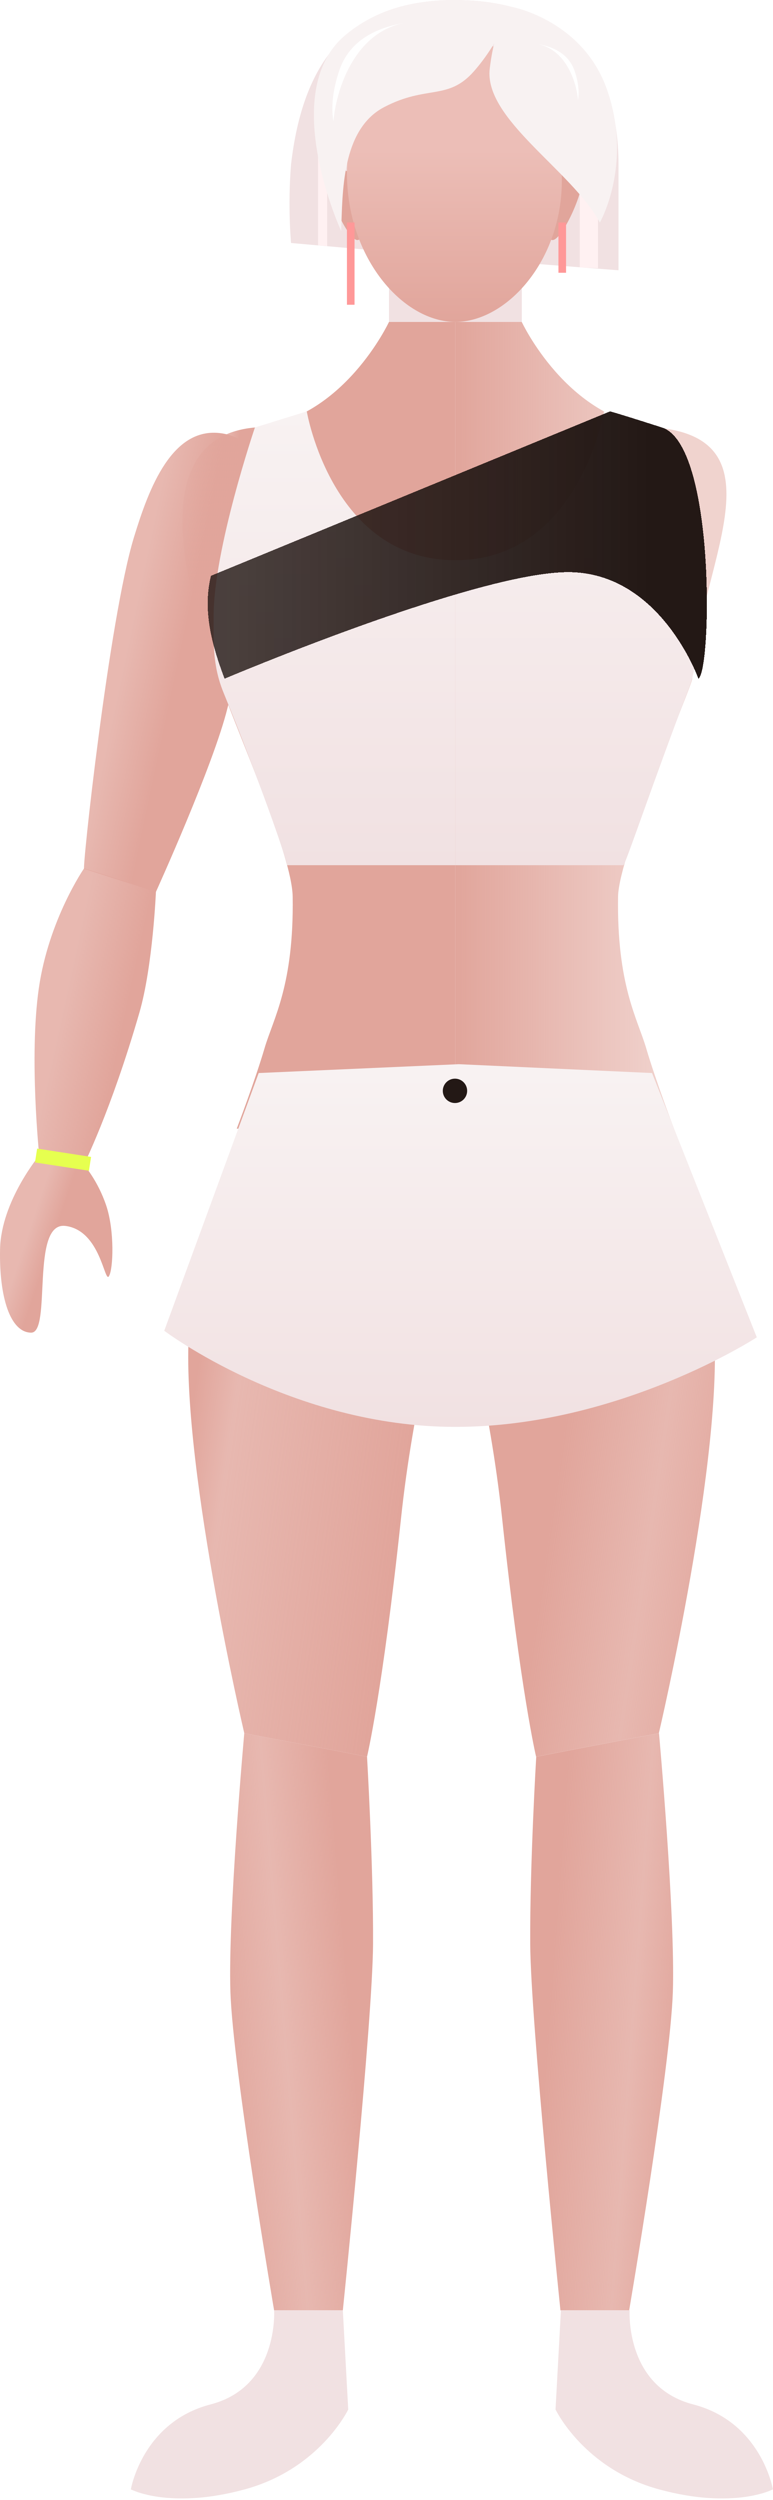 <svg width="508" height="1641" viewBox="0 0 508 1641" fill="none" xmlns="http://www.w3.org/2000/svg">
<path d="M406.179 588.595C405.316 646.772 418.97 668.702 424.65 688.019C431.125 709.995 442.94 740.878 442.94 740.878H299.259V211.306H342.881C342.881 211.306 372.803 275.46 430.966 280.596C516.552 288.141 458.276 374.134 454.959 445.515C454.709 450.81 406.565 561.006 406.179 588.595Z" fill="url(#paint0_linear_710_3)"/>
<path d="M147.424 284.747C113.117 277.998 97.531 321.654 88.057 352.583C71.653 406.034 53.364 574.907 55.341 570.316L102.462 585.474C102.462 585.474 140.313 502.208 149.537 464.62C158.784 427.032 203.679 295.815 147.424 284.747Z" fill="url(#paint1_linear_710_3)"/>
<path d="M102.5 584.952L55.234 570.028C55.234 570.028 31.968 603.64 25.493 648.841C19.018 694.042 25.811 758.742 25.811 758.742L54.711 765.355C54.711 765.355 72.796 729.721 91.631 664.658C100.469 634.115 102.5 584.952 102.5 584.952Z" fill="url(#paint2_linear_710_3)"/>
<path d="M55.091 764.565L26.191 757.952C26.191 757.952 0.699 788.268 0.04 819.992C-0.618 851.694 6.788 874.67 20.466 874.784C34.143 874.897 19.852 801.857 42.958 804.721C66.042 807.584 68.609 842.263 71.54 837.809C74.471 833.355 75.38 807.834 69.791 791.29C64.202 774.723 55.114 764.61 55.114 764.61L55.091 764.565Z" fill="url(#paint3_linear_710_3)"/>
<path d="M192.339 588.595C193.203 646.772 179.548 668.702 173.868 688.019C167.393 709.995 155.578 740.878 155.578 740.878H299.259V211.306H255.637C255.637 211.306 225.715 275.46 167.552 280.596C81.966 288.141 136.357 425.107 143.56 445.515C155.76 480.171 191.953 561.006 192.339 588.595Z" fill="url(#paint4_linear_710_3)"/>
<path d="M299.259 567.96V367.726C380.369 367.726 396.909 270.051 396.909 270.051L430.989 280.596C430.989 280.596 458.185 360.59 458.139 404.541C458.139 421.244 459.003 436.493 451.664 454.537C429.45 512.891 413.176 561.246 409.837 567.937H299.282" fill="url(#paint5_linear_710_3)"/>
<path d="M299.259 567.96V367.726C218.149 367.726 201.609 270.051 201.609 270.051L167.529 280.596C167.529 280.596 140.333 360.59 140.379 404.541C140.379 421.244 139.515 436.493 146.854 454.537C170.278 512.055 187.204 560.347 188.681 567.937H299.236" fill="url(#paint6_linear_710_3)"/>
<g filter="url(#filter0_d_710_3)">
<path d="M396.909 270.051L134.63 377.975C129.041 400.996 135.312 423.585 143.582 445.515C143.582 445.515 308.688 375.566 369.418 375.566C430.148 375.566 454.981 445.515 454.981 445.515C463.706 440.243 466.341 291.89 430.989 280.596C398 270.051 396.909 270.051 396.909 270.051Z" fill="url(#paint7_linear_710_3)" shape-rendering="crispEdges"/>
</g>
<path d="M342.927 151.606H255.637V211.306H342.927V151.606Z" fill="#F1E1E2"/>
<path d="M209.584 716.131C209.584 716.131 131.813 785.33 124.52 869.46C117.227 953.59 160.531 1137.69 160.531 1137.69L241.21 1153.14C241.21 1153.14 251.366 1110.74 263.521 996.882C279.425 847.848 333.998 718.403 333.998 718.403L209.561 716.108L209.584 716.131Z" fill="url(#paint8_linear_710_3)"/>
<path d="M383.936 716.131C383.936 716.131 461.707 785.33 469 869.46C476.293 953.59 432.989 1137.69 432.989 1137.69L352.31 1153.14C352.31 1153.14 342.154 1110.74 329.999 996.882C314.095 847.848 259.522 718.403 259.522 718.403L383.959 716.108L383.936 716.131Z" fill="url(#paint9_linear_710_3)"/>
<g filter="url(#filter1_d_710_3)">
<path d="M170.005 700.359L301.5 694.549L428.513 700.359L497.354 873.846C497.354 873.846 407.02 932.637 299.259 932.637C191.499 932.637 107.935 869.528 107.935 869.528L170.005 700.359Z" fill="url(#paint10_linear_710_3)"/>
</g>
<path d="M299.077 0.049C227.964 0.049 198.928 42.069 191.271 107.882C189 135.549 191.271 159.514 191.271 159.514L299.077 169.036V0.049Z" fill="#F1E1E2"/>
<path d="M298.668 0.049C369.782 0.049 406.474 40.796 406.474 107.882C406.474 151.629 406.474 177.422 406.474 177.422L298.668 169.036V0.049Z" fill="#F1E1E2"/>
<path d="M382 111.975C377.6 106.375 365.833 114.309 360.5 118.975C358.333 125.142 354 139.175 354 145.975C354 154.475 356 154.975 362.5 157.475C369 159.975 387.5 118.975 382 111.975Z" fill="#E1A59B"/>
<path d="M216.008 111.975C220.408 106.375 232.175 114.309 237.508 118.975C239.675 125.142 244.008 139.175 244.008 145.975C244.008 154.475 242.008 154.975 235.508 157.475C229.008 159.975 210.508 118.975 216.008 111.975Z" fill="#E1A59B"/>
<path d="M299.259 25.456C259.454 25.456 226.01 65.181 228.1 118.518C230.19 171.854 265.883 211.306 299.259 211.306C332.635 211.306 369.236 171.582 369.236 118.381C369.236 65.181 342.2 25.456 299.259 25.456Z" fill="url(#paint11_linear_710_3)"/>
<path d="M209 84.049H215V161.549L209 161.049V84.049Z" fill="#FFF1F2"/>
<path d="M381 97.049H393V176.049L381 175.549V97.049Z" fill="#FFF1F2"/>
<path d="M224.215 151.606C225.147 127.13 224.215 85.134 252.365 70.362C280.515 55.59 294.352 66.203 311.437 46.819C328.522 27.434 336.5 4.549 336.5 4.549C336.5 4.549 269.541 -13.995 226.101 23.797C182.66 61.59 224.192 151.606 224.192 151.606H224.215Z" fill="#F8F2F2"/>
<path d="M394.206 146.061C375.689 111.836 317.912 78.157 321.843 45.069C325.773 11.98 336.5 4.549 336.5 4.549C336.5 4.549 383.099 13.217 399 59.049C416 108.049 394.228 146.061 394.228 146.061H394.206Z" fill="#F8F2F2"/>
<path d="M160.531 1137.69C160.531 1137.69 149.762 1256.95 151.421 1307.49C153.079 1358.04 180.139 1516.55 180.139 1516.55H225.306C225.306 1516.55 244.913 1326.63 245.163 1275.95C245.413 1225.27 241.21 1153.14 241.21 1153.14L160.531 1137.69Z" fill="url(#paint12_linear_710_3)"/>
<path d="M433.079 1137.69C433.079 1137.69 443.848 1256.95 442.19 1307.49C440.531 1358.04 413.472 1516.55 413.472 1516.55H368.305C368.305 1516.55 348.697 1326.63 348.447 1275.95C348.175 1223.61 352.401 1153.14 352.401 1153.14L433.079 1137.69Z" fill="url(#paint13_linear_710_3)"/>
<path d="M225.306 1516.55L228.85 1581.63C228.85 1581.63 210.288 1620.58 160.872 1634.06C111.456 1647.54 85.987 1634.06 85.987 1634.06C85.987 1634.06 93.485 1589.93 138.402 1578.29C183.319 1566.66 180.139 1516.52 180.139 1516.52H225.306V1516.55Z" fill="#F1E1E2"/>
<path d="M368.623 1516.55L365.079 1581.63C365.079 1581.63 383.641 1620.58 433.057 1634.06C482.473 1647.54 507.942 1634.06 507.942 1634.06C507.942 1634.06 500.444 1589.93 455.527 1578.29C410.61 1566.66 413.79 1516.52 413.79 1516.52H368.623V1516.55Z" fill="#F1E1E2"/>
<rect x="228" y="146.049" width="5" height="54" fill="#FF9898"/>
<rect x="367" y="146.049" width="5" height="33" fill="#FF9898"/>
<path d="M223.218 45.6C231.219 22.825 253.813 17.083 266.239 14.951C232.068 21.156 220.598 60.706 219.134 79.705C218.581 76.42 216.608 64.416 223.218 45.6Z" fill="white"/>
<path d="M377.521 46.312C372.961 33.331 360.082 30.058 353 28.843C372.477 32.38 379.015 54.923 379.849 65.752C380.165 63.88 381.289 57.038 377.521 46.312Z" fill="white"/>
<rect x="24.4" y="753.952" width="35.876" height="9.191" transform="rotate(8.763 24.4 753.952)" fill="#E6FF4F"/>
<circle cx="299" cy="716.049" r="8" fill="#231815"/>
<defs>
<filter id="filter0_d_710_3" x="132.502" y="266.051" width="336.048" height="183.464" filterUnits="userSpaceOnUse" color-interpolation-filters="sRGB">
<feFlood flood-opacity="0" result="BackgroundImageFix"/>
<feColorMatrix in="SourceAlpha" type="matrix" values="0 0 0 0 0 0 0 0 0 0 0 0 0 0 0 0 0 0 127 0" result="hardAlpha"/>
<feOffset dx="4"/>
<feGaussianBlur stdDeviation="2"/>
<feComposite in2="hardAlpha" operator="out"/>
<feColorMatrix type="matrix" values="0 0 0 0 1 0 0 0 0 1 0 0 0 0 1 0 0 0 0.04 0"/>
<feBlend mode="normal" in2="BackgroundImageFix" result="effect1_dropShadow_710_3"/>
<feBlend mode="normal" in="SourceGraphic" in2="effect1_dropShadow_710_3" result="shape"/>
</filter>
<filter id="filter1_d_710_3" x="102.935" y="693.549" width="399.419" height="248.087" filterUnits="userSpaceOnUse" color-interpolation-filters="sRGB">
<feFlood flood-opacity="0" result="BackgroundImageFix"/>
<feColorMatrix in="SourceAlpha" type="matrix" values="0 0 0 0 0 0 0 0 0 0 0 0 0 0 0 0 0 0 127 0" result="hardAlpha"/>
<feOffset dy="4"/>
<feGaussianBlur stdDeviation="2.5"/>
<feComposite in2="hardAlpha" operator="out"/>
<feColorMatrix type="matrix" values="0 0 0 0 0 0 0 0 0 0 0 0 0 0 0 0 0 0 0.25 0"/>
<feBlend mode="normal" in2="BackgroundImageFix" result="effect1_dropShadow_710_3"/>
<feBlend mode="normal" in="SourceGraphic" in2="effect1_dropShadow_710_3" result="shape"/>
</filter>
<linearGradient id="paint0_linear_710_3" x1="439" y1="741.049" x2="299" y2="741.049" gradientUnits="userSpaceOnUse">
<stop stop-color="#E1A59B" stop-opacity="0.49"/>
<stop offset="1" stop-color="#E1A59B"/>
</linearGradient>
<linearGradient id="paint1_linear_710_3" x1="55" y1="561.452" x2="126" y2="576.452" gradientUnits="userSpaceOnUse">
<stop stop-color="#E1A59B" stop-opacity="0.79"/>
<stop offset="0.484" stop-color="#E1A59B"/>
<stop offset="1" stop-color="#E1A59B"/>
</linearGradient>
<linearGradient id="paint2_linear_710_3" x1="22.567" y1="749.788" x2="69.781" y2="760.05" gradientUnits="userSpaceOnUse">
<stop stop-color="#E1A59B" stop-opacity="0.79"/>
<stop offset="0.854" stop-color="#E1A59B"/>
<stop offset="1" stop-color="#E1A59B"/>
</linearGradient>
<linearGradient id="paint3_linear_710_3" x1="-0.119" y1="865.473" x2="40.901" y2="879.229" gradientUnits="userSpaceOnUse">
<stop stop-color="#E1A59B" stop-opacity="0.79"/>
<stop offset="0.385" stop-color="#E1A59B"/>
<stop offset="1" stop-color="#E1A59B"/>
</linearGradient>
<linearGradient id="paint4_linear_710_3" x1="155.5" y1="325.049" x2="124.5" y2="323.549" gradientUnits="userSpaceOnUse">
<stop stop-color="#E1A59B"/>
<stop offset="1" stop-color="#E1A59B" stop-opacity="0.32"/>
</linearGradient>
<linearGradient id="paint5_linear_710_3" x1="378.715" y1="270.051" x2="378.715" y2="567.96" gradientUnits="userSpaceOnUse">
<stop stop-color="#F8F2F2"/>
<stop offset="1" stop-color="#F1E1E2"/>
</linearGradient>
<linearGradient id="paint6_linear_710_3" x1="219.803" y1="270.051" x2="219.803" y2="567.96" gradientUnits="userSpaceOnUse">
<stop stop-color="#F8F2F2"/>
<stop offset="1" stop-color="#F1E1E2"/>
</linearGradient>
<linearGradient id="paint7_linear_710_3" x1="423.5" y1="445.049" x2="141.5" y2="445.049" gradientUnits="userSpaceOnUse">
<stop stop-color="#231815"/>
<stop offset="1" stop-color="#231815" stop-opacity="0.81"/>
</linearGradient>
<linearGradient id="paint8_linear_710_3" x1="99.5" y1="1108.55" x2="244.889" y2="1129.5" gradientUnits="userSpaceOnUse">
<stop stop-color="#E1A59B"/>
<stop offset="0.187" stop-color="#E1A59B" stop-opacity="0.79"/>
<stop offset="1" stop-color="#E1A59B"/>
</linearGradient>
<linearGradient id="paint9_linear_710_3" x1="349" y1="1084.55" x2="473.531" y2="1102.94" gradientUnits="userSpaceOnUse">
<stop stop-color="#E1A59B"/>
<stop offset="0.524" stop-color="#E1A59B" stop-opacity="0.79"/>
<stop offset="1" stop-color="#E1A59B"/>
</linearGradient>
<linearGradient id="paint10_linear_710_3" x1="302.644" y1="700.359" x2="302.644" y2="932.637" gradientUnits="userSpaceOnUse">
<stop stop-color="#F8F2F2"/>
<stop offset="1" stop-color="#F1E1E2"/>
</linearGradient>
<linearGradient id="paint11_linear_710_3" x1="298.622" y1="25.456" x2="298.622" y2="211.306" gradientUnits="userSpaceOnUse">
<stop offset="0.391" stop-color="#ECBEB7"/>
<stop offset="1" stop-color="#E1A59B"/>
</linearGradient>
<linearGradient id="paint12_linear_710_3" x1="151" y1="1486.35" x2="243.466" y2="1478.64" gradientUnits="userSpaceOnUse">
<stop stop-color="#E1A59B"/>
<stop offset="0.524" stop-color="#E1A59B" stop-opacity="0.79"/>
<stop offset="1" stop-color="#E1A59B"/>
</linearGradient>
<linearGradient id="paint13_linear_710_3" x1="348.188" y1="1486.35" x2="438.825" y2="1493.01" gradientUnits="userSpaceOnUse">
<stop stop-color="#E1A59B"/>
<stop offset="0.615" stop-color="#E1A59B" stop-opacity="0.79"/>
<stop offset="1" stop-color="#E1A59B"/>
</linearGradient>
</defs>
</svg>
